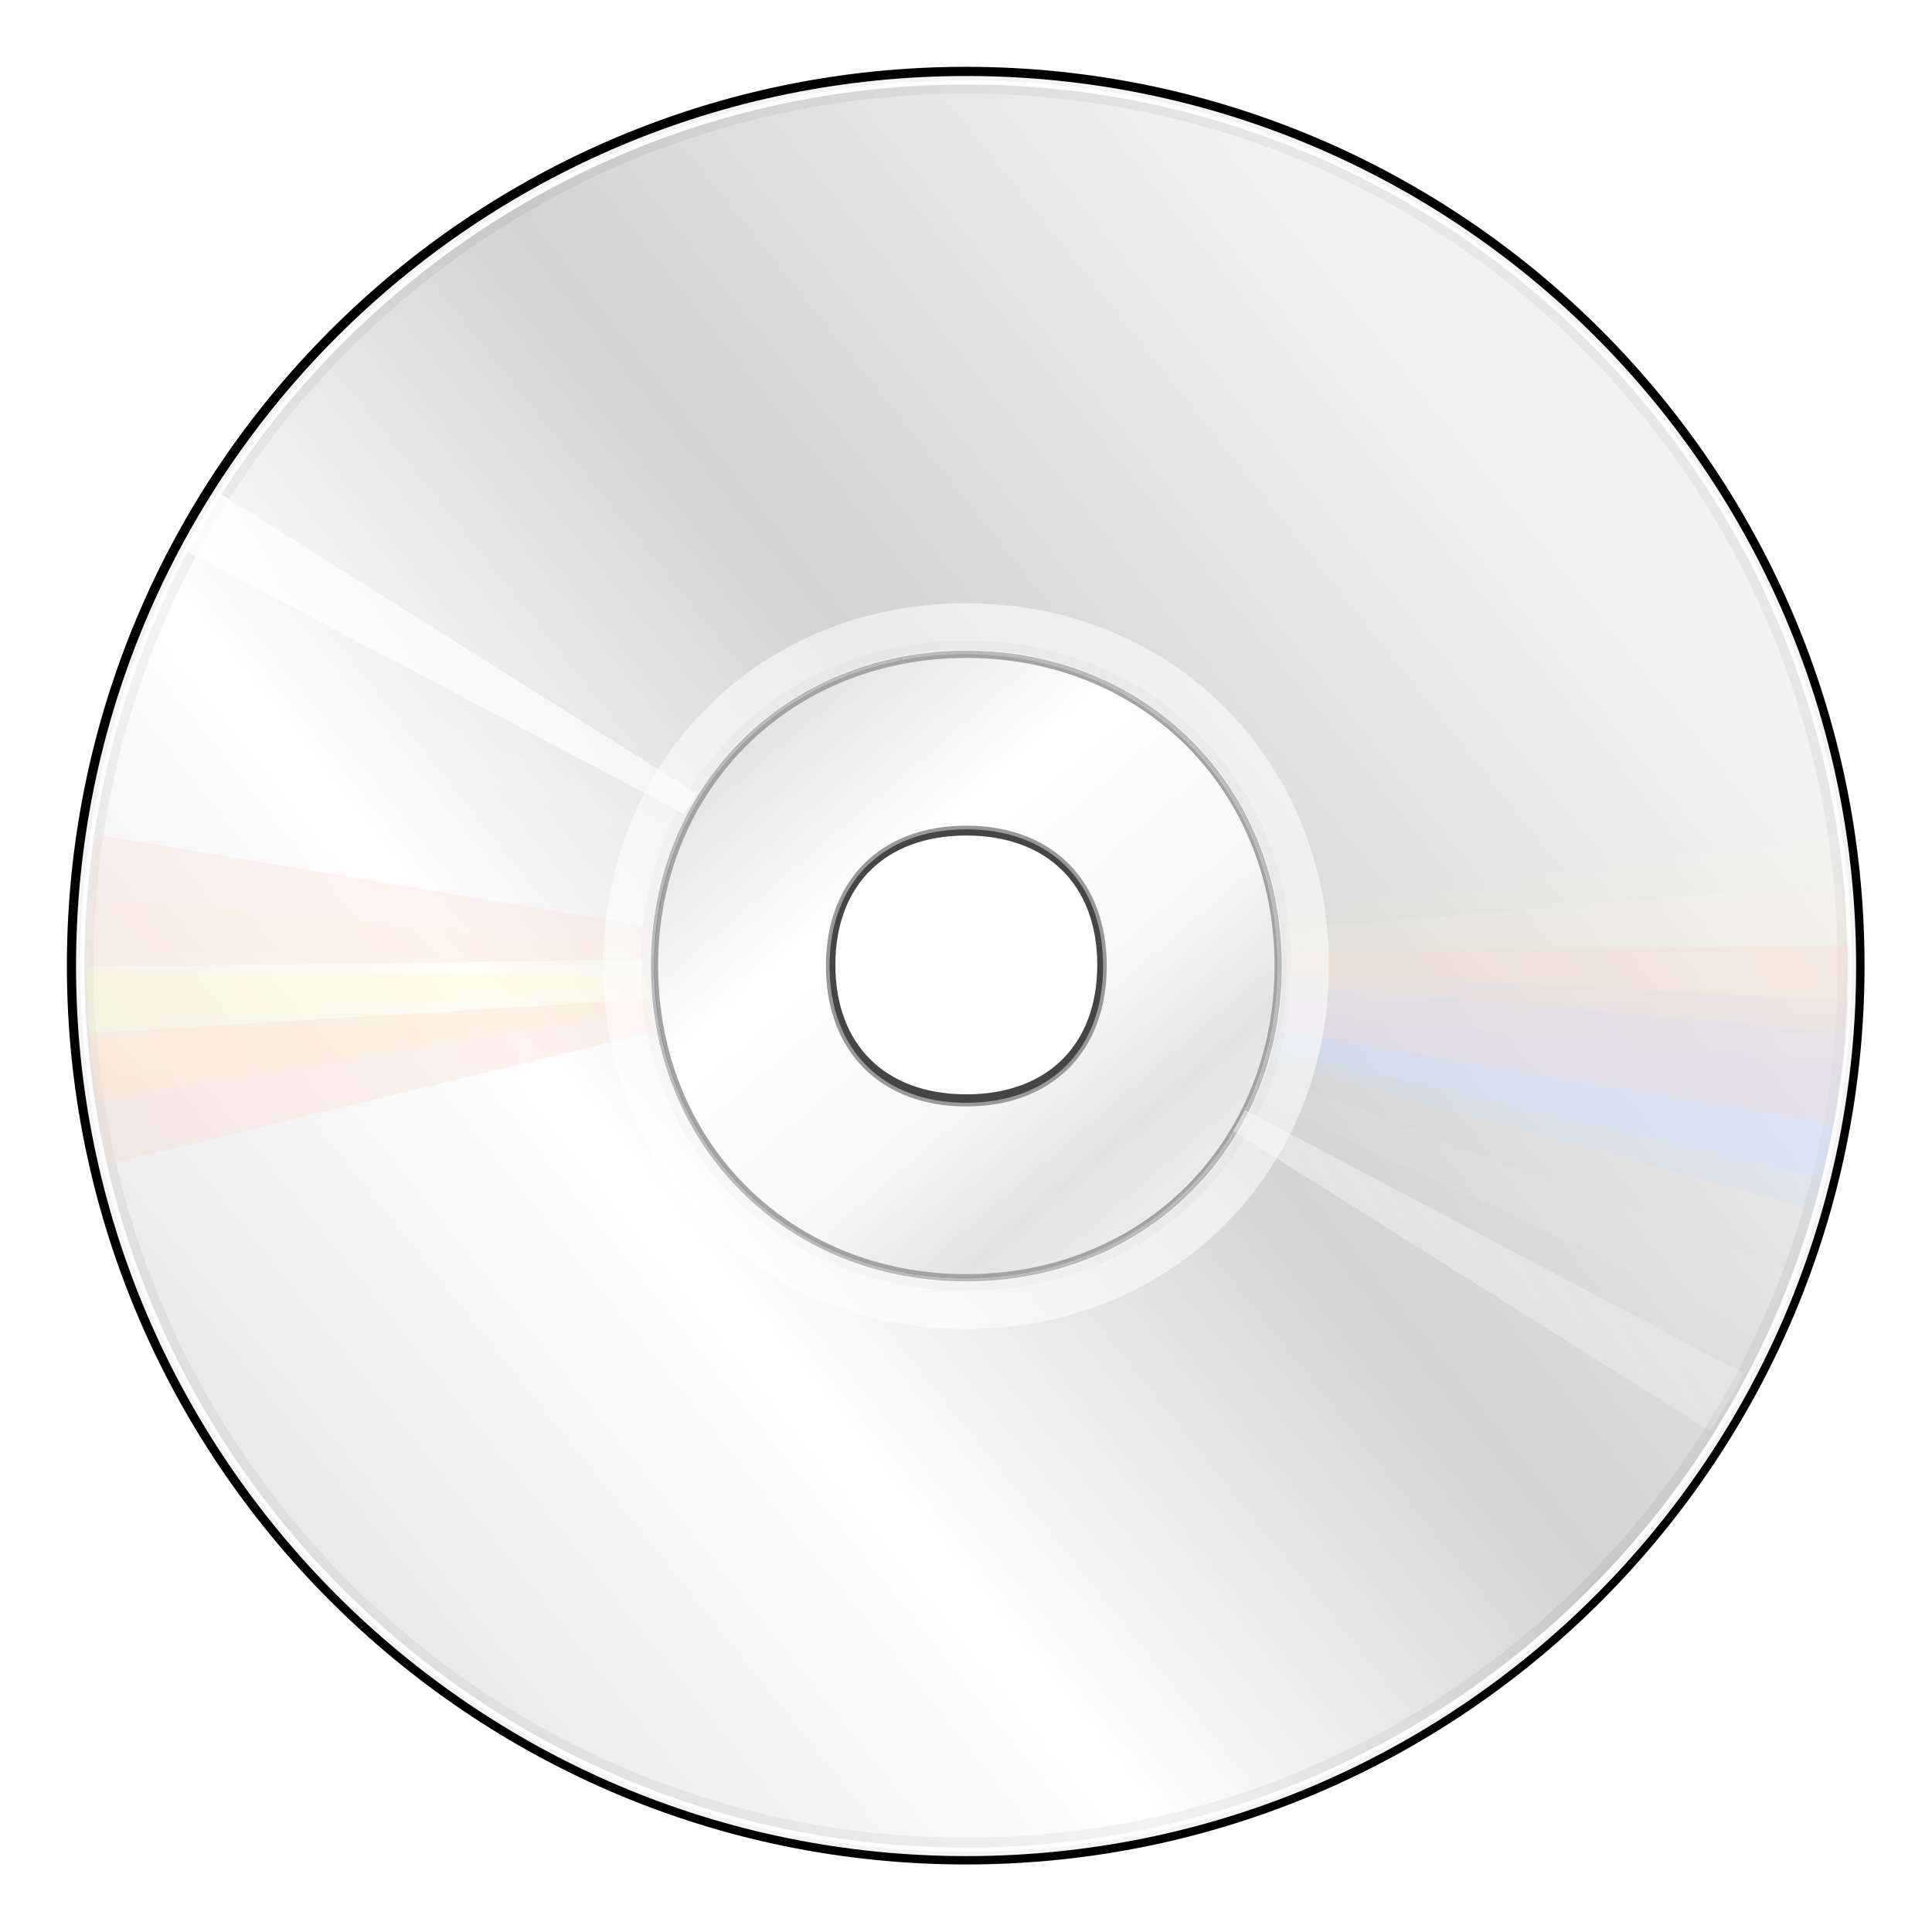<?xml version="1.0" encoding="UTF-8" standalone="no"?>
<!-- Created with Inkscape (http://www.inkscape.org/) -->
<svg
   xmlns:dc="http://purl.org/dc/elements/1.1/"
   xmlns:cc="http://creativecommons.org/ns#"
   xmlns:rdf="http://www.w3.org/1999/02/22-rdf-syntax-ns#"
   xmlns:svg="http://www.w3.org/2000/svg"
   xmlns="http://www.w3.org/2000/svg"
   xmlns:xlink="http://www.w3.org/1999/xlink"
   xmlns:sodipodi="http://sodipodi.sourceforge.net/DTD/sodipodi-0.dtd"
   xmlns:inkscape="http://www.inkscape.org/namespaces/inkscape"
   width="128"
   height="128"
   id="svg13405"
   sodipodi:version="0.32"
   inkscape:version="0.46"
   version="1.0"
   sodipodi:docname="album.svg"
   inkscape:output_extension="org.inkscape.output.svg.inkscape"
   inkscape:export-filename="/home/immanuel/archive/prj/cream/art/creamlooks-icontheme/icons/scalable/devices/gnome-dev-cdrom.png"
   inkscape:export-xdpi="90"
   inkscape:export-ydpi="90">
  <defs
     id="defs13407">
    <linearGradient
       id="linearGradient3251">
      <stop
         style="stop-color:#cbcbcb;stop-opacity:1;"
         offset="0"
         id="stop3253" />
      <stop
         id="stop3255"
         offset="0.27"
         style="stop-color:#ffffff;stop-opacity:1;" />
      <stop
         style="stop-color:#f0f0f0;stop-opacity:1;"
         offset="0.568"
         id="stop3257" />
      <stop
         id="stop3259"
         offset="0.733"
         style="stop-color:#cbcbcb;stop-opacity:1;" />
      <stop
         id="stop3261"
         offset="1"
         style="stop-color:#f0f0f0;stop-opacity:1;" />
    </linearGradient>
    <linearGradient
       inkscape:collect="always"
       id="linearGradient3218">
      <stop
         style="stop-color:#ffffff;stop-opacity:1;"
         offset="0"
         id="stop3220" />
      <stop
         style="stop-color:#ffffff;stop-opacity:0;"
         offset="1"
         id="stop3222" />
    </linearGradient>
    <linearGradient
       id="linearGradient3493">
      <stop
         id="stop3495"
         offset="0"
         style="stop-color:#cbcbcb;stop-opacity:1;" />
      <stop
         style="stop-color:#ffffff;stop-opacity:1;"
         offset="0.464"
         id="stop3499" />
      <stop
         id="stop3214"
         offset="0.529"
         style="stop-color:#f0f0f0;stop-opacity:1;" />
      <stop
         style="stop-color:#cbcbcb;stop-opacity:1;"
         offset="0.7"
         id="stop3241" />
      <stop
         style="stop-color:#f0f0f0;stop-opacity:1;"
         offset="1"
         id="stop3216" />
    </linearGradient>
    <filter
       inkscape:collect="always"
       id="filter3523">
      <feGaussianBlur
         inkscape:collect="always"
         stdDeviation="0.251"
         id="feGaussianBlur3525" />
    </filter>
    <filter
       inkscape:collect="always"
       id="filter3626">
      <feGaussianBlur
         inkscape:collect="always"
         stdDeviation="0.1"
         id="feGaussianBlur3628" />
    </filter>
    <filter
       inkscape:collect="always"
       id="filter3279">
      <feGaussianBlur
         inkscape:collect="always"
         stdDeviation="0.865"
         id="feGaussianBlur3281" />
    </filter>
    <filter
       inkscape:collect="always"
       id="filter3240">
      <feGaussianBlur
         inkscape:collect="always"
         stdDeviation="1.17"
         id="feGaussianBlur3242" />
    </filter>
    <linearGradient
       id="linearGradient3355">
      <stop
         style="stop-color:#efefef;stop-opacity:1;"
         offset="0"
         id="stop3357" />
      <stop
         style="stop-color:#000000;stop-opacity:1;"
         offset="1"
         id="stop3359" />
    </linearGradient>
    <linearGradient
       id="linearGradient3437">
      <stop
         id="stop3439"
         offset="0"
         style="stop-color:#000000;stop-opacity:1;" />
      <stop
         id="stop3441"
         offset="1"
         style="stop-color:#454545;stop-opacity:0;" />
    </linearGradient>
    <linearGradient
       id="linearGradient3311">
      <stop
         id="stop3313"
         offset="0"
         style="stop-color:#ffffff;stop-opacity:1;" />
      <stop
         id="stop3315"
         offset="1"
         style="stop-color:#454545;stop-opacity:1;" />
    </linearGradient>
    <linearGradient
       inkscape:collect="always"
       xlink:href="#linearGradient3493"
       id="linearGradient2652"
       gradientUnits="userSpaceOnUse"
       gradientTransform="matrix(0.702,0,0,0.702,30.595,-1.186)"
       x1="8.516"
       y1="118.967"
       x2="106.689"
       y2="40.322" />
    <linearGradient
       inkscape:collect="always"
       xlink:href="#linearGradient3251"
       id="linearGradient2654"
       gradientUnits="userSpaceOnUse"
       gradientTransform="matrix(0.602,0,0,0.602,41.206,2.206)"
       x1="57.97"
       y1="40.594"
       x2="91.522"
       y2="79.879" />
    <linearGradient
       inkscape:collect="always"
       xlink:href="#linearGradient3218"
       id="linearGradient2656"
       gradientUnits="userSpaceOnUse"
       x1="0.48"
       y1="63.882"
       x2="124.743"
       y2="61.936" />
    <linearGradient
       y2="22.452"
       x2="25.5"
       y1="30.427"
       x1="25.5"
       gradientUnits="userSpaceOnUse"
       id="linearGradient2796"
       xlink:href="#linearGradient3355"
       inkscape:collect="always" />
    <linearGradient
       y2="22.452"
       x2="25.5"
       y1="30.427"
       x1="25.5"
       gradientUnits="userSpaceOnUse"
       id="linearGradient2794"
       xlink:href="#linearGradient3355"
       inkscape:collect="always" />
    <linearGradient
       y2="22.452"
       x2="25.5"
       y1="30.427"
       x1="25.5"
       gradientUnits="userSpaceOnUse"
       id="linearGradient2792"
       xlink:href="#linearGradient3355"
       inkscape:collect="always" />
    <linearGradient
       y2="93.053"
       x2="84.246"
       y1="124.428"
       x1="116.471"
       gradientTransform="translate(-0.511,0.501)"
       gradientUnits="userSpaceOnUse"
       id="linearGradient2790"
       xlink:href="#linearGradient4293"
       inkscape:collect="always" />
    <linearGradient
       y2="116.26"
       x2="102.779"
       y1="104.949"
       x1="95.455"
       gradientTransform="translate(-0.894,0.129)"
       gradientUnits="userSpaceOnUse"
       id="linearGradient2788"
       xlink:href="#linearGradient3311"
       inkscape:collect="always" />
    <linearGradient
       y2="108.606"
       x2="99.273"
       y1="99.197"
       x1="91.078"
       gradientTransform="translate(-0.249,-0.264)"
       gradientUnits="userSpaceOnUse"
       id="linearGradient2786"
       xlink:href="#linearGradient3437"
       inkscape:collect="always" />
    <linearGradient
       y2="22.452"
       x2="25.5"
       y1="30.427"
       x1="25.5"
       gradientUnits="userSpaceOnUse"
       id="linearGradient2784"
       xlink:href="#linearGradient3355"
       inkscape:collect="always" />
    <linearGradient
       y2="261.261"
       x2="-524.037"
       y1="76.192"
       x1="-748.759"
       gradientTransform="translate(695.282,-104.151)"
       gradientUnits="userSpaceOnUse"
       id="linearGradient2782"
       xlink:href="#linearGradient3290"
       inkscape:collect="always" />
    <linearGradient
       y2="7.15"
       x2="31.15"
       y1="116.547"
       x1="80.15"
       gradientTransform="translate(-0.511,0.501)"
       gradientUnits="userSpaceOnUse"
       id="linearGradient2780"
       xlink:href="#linearGradient4261"
       inkscape:collect="always" />
    <linearGradient
       id="linearGradient3290">
      <stop
         style="stop-color:#f0f0f0;stop-opacity:1;"
         offset="0"
         id="stop3292" />
      <stop
         style="stop-color:#454545;stop-opacity:1;"
         offset="1"
         id="stop3294" />
    </linearGradient>
    <linearGradient
       id="linearGradient4293">
      <stop
         id="stop4295"
         offset="0"
         style="stop-color:#ffffff;stop-opacity:1;" />
      <stop
         id="stop4297"
         offset="1"
         style="stop-color:#454545;stop-opacity:1;" />
    </linearGradient>
    <linearGradient
       id="linearGradient4261">
      <stop
         style="stop-color: rgb(255, 255, 255); stop-opacity: 1;"
         offset="0"
         id="stop4263" />
      <stop
         style="stop-color: rgb(245, 245, 245); stop-opacity: 1;"
         offset="1"
         id="stop4265" />
    </linearGradient>
    <filter
       inkscape:collect="always"
       id="filter4325">
      <feGaussianBlur
         inkscape:collect="always"
         stdDeviation="1.56"
         id="feGaussianBlur4327" />
    </filter>
    <filter
       inkscape:collect="always"
       id="filter3270"
       x="-0.171"
       width="1.343"
       y="-0.189"
       height="1.379">
      <feGaussianBlur
         inkscape:collect="always"
         stdDeviation="1.982"
         id="feGaussianBlur3272" />
    </filter>
  </defs>
  <sodipodi:namedview
     id="base"
     pagecolor="#ffffff"
     bordercolor="#666666"
     borderopacity="1.0"
     gridtolerance="10000"
     guidetolerance="10"
     objecttolerance="10"
     inkscape:pageopacity="0.0"
     inkscape:pageshadow="2"
     inkscape:zoom="2.8"
     inkscape:cx="34.015599"
     inkscape:cy="41.390866"
     inkscape:document-units="px"
     inkscape:current-layer="layer1"
     showgrid="false"
     inkscape:showpageshadow="false"
     inkscape:window-width="1440"
     inkscape:window-height="848"
     inkscape:window-x="-8"
     inkscape:window-y="-8"
     inkscape:snap-center="true" />
  <g
     inkscape:label="Layer 1"
     inkscape:groupmode="layer"
     id="layer1">
    <g
       id="g2626"
       inkscape:label="Layer 1" />
    <rect
       style="opacity:0.595;fill:#ffffff;fill-opacity:1;fill-rule:nonzero;stroke:none;stroke-width:0.3;stroke-linejoin:miter;marker:none;marker-start:none;marker-mid:none;marker-end:none;stroke-miterlimit:4;stroke-dasharray:none;stroke-dashoffset:0;stroke-opacity:1;visibility:visible;display:inline;overflow:visible;enable-background:accumulate"
       id="rect3326"
       width="0.287"
       height="0"
       x="297.169"
       y="-5.525"
       rx="0.984"
       ry="0" />
    <g
       transform="matrix(1.607,0,0,1.607,-61.228,-4.407)"
       id="g3431">
      <path
         id="path3283"
         d="M 60.996,6.386 C 27.52,6.386 0.341,33.556 0.341,67.022 C 0.341,100.488 27.52,127.659 60.996,127.659 C 94.472,127.659 121.614,100.488 121.614,67.022 C 121.614,33.556 94.472,6.386 60.996,6.386 z M 60.996,45.681 C 73.193,45.681 82.344,54.829 82.344,67.022 C 82.344,79.216 73.193,88.363 60.996,88.363 C 48.799,88.363 39.649,79.216 39.649,67.022 C 39.649,54.829 48.799,45.681 60.996,45.681 z"
         style="fill:none;fill-opacity:1;fill-rule:nonzero;stroke:#000000;stroke-width:1.838;stroke-linecap:butt;stroke-linejoin:miter;marker:none;marker-start:none;marker-mid:none;marker-end:none;stroke-miterlimit:4;stroke-dasharray:none;stroke-dashoffset:0;stroke-opacity:1;visibility:visible;display:inline;overflow:visible;filter:url(#filter3240);enable-background:accumulate"
         transform="matrix(0.602,0,0,0.602,41.206,2.206)" />
      <path
         id="path2383"
         d="M 77.941,6.052 C 57.78,6.052 41.412,22.415 41.412,42.57 C 41.412,62.725 57.78,79.089 77.941,79.089 C 98.102,79.089 114.448,62.725 114.448,42.57 C 114.448,22.415 98.102,6.052 77.941,6.052 z M 77.941,29.717 C 85.287,29.717 90.797,35.227 90.797,42.57 C 90.797,49.914 85.287,55.423 77.941,55.423 C 70.595,55.423 65.084,49.914 65.084,42.57 C 65.084,35.227 70.595,29.717 77.941,29.717 z"
         style="opacity:0.95;fill:url(#linearGradient2652);fill-opacity:1;fill-rule:nonzero;stroke:#ffffff;stroke-width:0.351;stroke-linecap:butt;stroke-linejoin:miter;marker:none;marker-start:none;marker-mid:none;marker-end:none;stroke-miterlimit:4;stroke-dasharray:none;stroke-dashoffset:0;stroke-opacity:1;visibility:visible;display:inline;overflow:visible;enable-background:accumulate" />
      <path
         transform="matrix(0.611,0,0,0.604,38.715,4.097)"
         sodipodi:nodetypes="csssc"
         style="fill:none;fill-opacity:1;fill-rule:nonzero;stroke:#454545;stroke-width:1.983;stroke-linecap:butt;stroke-linejoin:miter;marker:none;marker-start:none;marker-mid:none;marker-end:none;stroke-miterlimit:4;stroke-dasharray:none;stroke-dashoffset:0;stroke-opacity:1;visibility:visible;display:inline;overflow:visible;filter:url(#filter3279);enable-background:accumulate"
         d="M 64.198,53.797 C 70.204,53.797 74.024,57.617 74.024,63.621 C 74.024,69.626 70.204,73.445 64.198,73.445 C 58.191,73.445 54.371,69.626 54.371,63.621 C 54.371,57.617 58.191,53.797 64.198,53.797 z"
         id="path3450" />
      <path
         id="path3166"
         d="M 77.941,29.717 C 70.595,29.717 65.084,35.227 65.084,42.57 C 65.084,49.914 70.595,55.423 77.941,55.423 C 85.287,55.423 90.797,49.914 90.797,42.57 C 90.797,35.227 85.287,29.717 77.941,29.717 z M 77.941,36.933 C 81.387,36.933 83.579,39.125 83.579,42.57 C 83.579,46.015 81.387,48.207 77.941,48.207 C 74.494,48.207 72.302,46.015 72.302,42.57 C 72.302,39.125 74.494,36.933 77.941,36.933 z"
         style="fill:url(#linearGradient2654);fill-opacity:1;fill-rule:nonzero;stroke:#454545;stroke-width:0.301;stroke-linecap:butt;stroke-linejoin:miter;marker:none;marker-start:none;marker-mid:none;marker-end:none;stroke-miterlimit:4;stroke-dasharray:none;stroke-dashoffset:0;stroke-opacity:1;visibility:visible;display:inline;overflow:visible;enable-background:accumulate" />
      <path
         transform="matrix(0.52,-0.242,0.242,0.52,29.155,24.748)"
         id="path3377"
         d="M 107.976,18.45 C 107.841,18.319 107.693,18.204 107.556,18.074 C 107.903,18.404 108.255,18.73 108.595,19.069 C 108.387,18.862 108.186,18.654 107.976,18.45 z M 109.567,20.085 C 110.022,20.559 110.473,21.033 110.914,21.522 C 110.474,21.033 110.021,20.559 109.567,20.085 z M 111.599,22.295 C 112.005,22.761 112.399,23.232 112.792,23.71 C 112.4,23.233 112.003,22.759 111.599,22.295 z M 113.521,24.616 C 113.938,25.143 114.357,25.666 114.758,26.207 C 114.358,25.667 113.936,25.141 113.521,24.616 z M 101.613,13.056 C 101.223,12.767 100.817,12.497 100.42,12.216 C 100.818,12.498 101.222,12.765 101.613,13.056 z M 117.232,29.832 C 117.528,30.297 117.831,30.772 118.115,31.246 C 117.828,30.767 117.531,30.302 117.232,29.832 z M 97.018,9.962 C 96.338,9.544 95.658,9.138 94.963,8.746 C 95.658,9.139 96.338,9.543 97.018,9.962 z M 94.278,8.37 C 93.588,7.991 92.905,7.618 92.201,7.265 C 92.902,7.616 93.591,7.993 94.278,8.37 z M 91.848,7.088 C 91.112,6.725 90.366,6.383 89.616,6.049 C 90.363,6.383 91.115,6.726 91.848,7.088 z M 77.066,1.936 C 76.48,1.809 75.889,1.691 75.299,1.582 C 75.89,1.691 76.479,1.809 77.066,1.936 z M 126.749,56.594 C 126.83,57.29 126.912,57.976 126.97,58.671 C 126.913,57.978 126.83,57.287 126.749,56.594 z M 61.908,0.562 C 61.24,0.582 60.567,0.586 59.897,0.628 C 60.569,0.586 61.239,0.582 61.908,0.562 z M 127.145,66.184 C 127.125,66.721 127.067,67.262 127.034,67.797 C 127.068,67.26 127.124,66.723 127.145,66.184 z M 55.323,1.091 C 54.63,1.185 53.939,1.282 53.246,1.399 C 53.933,1.283 54.636,1.184 55.323,1.091 z M 52.516,1.554 C 51.779,1.688 51.043,1.834 50.307,1.995 C 51.043,1.834 51.78,1.688 52.516,1.554 z M 126.104,75.354 C 125.994,75.945 125.876,76.535 125.75,77.122 C 125.876,76.536 125.994,75.944 126.104,75.354 z M 123.781,84.214 C 123.538,84.928 123.298,85.632 123.03,86.336 C 123.296,85.636 123.54,84.923 123.781,84.214 z M 122.919,86.579 C 122.659,87.252 122.383,87.926 122.101,88.589 C 122.384,87.922 122.659,87.255 122.919,86.579 z M 79.353,47.058 C 78.935,46.662 78.496,46.291 78.05,45.931 C 80.021,47.534 81.742,49.51 83.131,51.81 C 82.063,50.033 80.8,48.429 79.353,47.058 z M 83.131,51.81 C 83.527,52.467 83.895,53.134 84.235,53.843 C 83.9,53.136 83.525,52.466 83.131,51.81 z M 78.05,45.931 C 77.202,45.246 76.313,44.643 75.377,44.096 C 76.305,44.645 77.205,45.244 78.05,45.931 z M 84.721,54.948 C 84.876,55.316 85.023,55.673 85.163,56.053 C 85.027,55.675 84.873,55.314 84.721,54.948 z M 29.644,10.542 C 28.289,11.411 26.962,12.298 25.688,13.259 L 50.23,45.593 C 50.693,45.261 51.173,44.946 51.666,44.643 L 29.644,10.542 z M 51.666,44.643 C 52.454,44.16 53.299,43.74 54.164,43.34 C 53.296,43.736 52.46,44.161 51.666,44.643 z M 77.798,81.883 C 77.338,82.226 76.875,82.585 76.384,82.899 L 98.384,116.934 C 99.728,116.059 101.055,115.161 102.318,114.195 L 77.798,81.883 z M 76.384,82.899 C 75.438,83.503 74.437,84.052 73.378,84.534 C 74.441,84.056 75.431,83.503 76.384,82.899 z M 95.378,118.789 C 94.582,119.246 93.768,119.691 92.947,120.115 C 93.769,119.69 94.582,119.246 95.378,118.789 z M 43.439,73.942 C 43.774,74.649 44.149,75.319 44.543,75.975 C 44.152,75.326 43.775,74.642 43.439,73.942 z M 44.543,75.975 C 45.531,77.619 46.675,79.098 47.989,80.395 C 46.687,79.102 45.535,77.618 44.543,75.975 z M 6.347,37.229 C 6.22,37.504 6.116,37.793 5.993,38.069 C 6.115,37.796 6.243,37.523 6.369,37.252 L 6.347,37.229 z M 52.099,83.578 C 51.238,83.058 50.412,82.495 49.624,81.854 C 50.41,82.488 51.237,83.063 52.099,83.578 z M 5.617,38.931 C 5.325,39.614 5.024,40.292 4.755,40.986 C 5.023,40.294 5.325,39.612 5.617,38.931 z M 4.534,41.648 C 4.291,42.296 4.048,42.937 3.826,43.593 C 4.048,42.939 4.291,42.294 4.534,41.648 z M 80.307,125.017 C 79.647,125.195 79,125.369 78.34,125.525 C 79,125.369 79.648,125.195 80.307,125.017 z M 77.544,125.701 C 76.845,125.857 76.144,125.99 75.445,126.121 C 76.145,125.989 76.845,125.857 77.544,125.701 z M 1.836,50.84 C 1.723,51.376 1.647,51.914 1.548,52.453 C 1.647,51.918 1.724,51.372 1.836,50.84 z M 70.893,126.827 C 70.16,126.91 69.436,126.968 68.705,127.025 C 69.433,126.969 70.164,126.909 70.893,126.827 z M 68.285,127.047 C 67.398,127.111 66.496,127.176 65.611,127.201 C 66.5,127.176 67.394,127.11 68.285,127.047 z M 0.507,62.419 C 0.489,63.217 0.473,64.026 0.484,64.827 C 0.472,64.02 0.489,63.222 0.507,62.419 z M 61.722,127.156 C 61.119,127.136 60.511,127.104 59.91,127.067 C 60.515,127.105 61.115,127.136 61.722,127.156 z M 0.682,69.004 C 0.755,69.895 0.858,70.785 0.969,71.677 C 0.858,70.787 0.755,69.892 0.682,69.004 z M 0.969,71.677 C 1.087,72.626 1.226,73.58 1.388,74.528 C 1.225,73.577 1.087,72.627 0.969,71.677 z M 55.381,126.646 C 54.763,126.563 54.16,126.46 53.547,126.359 C 54.158,126.46 54.766,126.563 55.381,126.646 z M 1.52,75.191 C 1.655,75.929 1.8,76.664 1.962,77.401 C 1.801,76.664 1.655,75.928 1.52,75.191 z M 43.957,124.014 C 43.058,123.716 42.167,123.4 41.284,123.063 C 42.164,123.398 43.062,123.718 43.957,124.014 z M 3.927,84.45 C 4.071,84.87 4.193,85.292 4.346,85.71 C 4.48,86.075 4.626,86.432 4.766,86.793 C 4.47,86.026 4.195,85.234 3.927,84.45 z M 41.107,122.975 C 40.433,122.715 39.76,122.438 39.096,122.157 C 39.764,122.44 40.43,122.714 41.107,122.975 z M 35.163,120.344 C 34.609,120.062 34.052,119.779 33.506,119.481 C 34.051,119.778 34.61,120.063 35.163,120.344 z M 32.512,118.929 C 31.931,118.598 31.359,118.26 30.789,117.912 C 31.36,118.26 31.93,118.599 32.512,118.929 z M 9.448,96.34 C 9.767,96.874 10.087,97.409 10.42,97.931 C 10.086,97.407 9.768,96.876 9.448,96.34 z M 27.254,115.569 C 26.81,115.255 26.364,114.921 25.928,114.596 C 26.367,114.923 26.807,115.253 27.254,115.569 z M 12.916,101.578 C 13.312,102.112 13.72,102.627 14.131,103.147 C 13.721,102.629 13.311,102.11 12.916,101.578 z M 14.86,104.053 C 15.251,104.53 15.649,105.004 16.053,105.468 C 15.647,105.003 15.253,104.531 14.86,104.053 z M 16.738,106.241 C 17.178,106.73 17.631,107.204 18.085,107.678 C 17.631,107.204 17.178,106.73 16.738,106.241 z M 20.096,109.689 C 19.757,109.366 19.412,109.047 19.079,108.717 C 19.413,109.049 19.755,109.365 20.096,109.689 z"
         style="fill:url(#linearGradient2656);fill-opacity:1;fill-rule:nonzero;stroke:none;stroke-width:0.612;stroke-linecap:butt;stroke-linejoin:miter;marker:none;marker-start:none;marker-mid:none;marker-end:none;stroke-miterlimit:4;stroke-dasharray:none;stroke-dashoffset:0;stroke-opacity:1;visibility:visible;display:inline;overflow:visible;filter:url(#filter3523);enable-background:accumulate" />
      <path
         style="opacity:0.35;fill:#fff8c6;fill-opacity:1;fill-rule:nonzero;stroke:none;stroke-width:0.583;stroke-linecap:butt;stroke-linejoin:miter;marker:none;marker-start:none;marker-mid:none;marker-end:none;stroke-miterlimit:4;stroke-dasharray:none;stroke-dashoffset:0;stroke-opacity:1;visibility:visible;display:inline;overflow:visible;filter:url(#filter3626);enable-background:accumulate"
         d="M 121.155,61.348 L 82.885,64.561 C 83.055,66.38 82.995,68.213 82.679,70.034 L 120.966,73.627 C 121.443,69.549 121.507,65.424 121.155,61.348 z M 39.23,65.965 L 0.966,62.392 C 0.759,65.412 0.771,68.423 1.016,71.435 L 39.286,68.222 C 39.23,67.471 39.203,66.719 39.23,65.965 z"
         id="path3579"
         transform="matrix(0.602,0,0,0.602,41.206,2.206)" />
      <path
         id="path3585"
         d="M 114.305,43.993 L 91.206,42.809 C 91.161,43.908 90.976,44.997 90.64,46.058 L 113.198,51.305 C 113.813,48.91 114.185,46.453 114.305,43.993 z"
         style="opacity:0.26;fill:#c6ddff;fill-opacity:1;fill-rule:nonzero;stroke:none;stroke-width:0.583;stroke-linecap:butt;stroke-linejoin:miter;marker:none;marker-start:none;marker-mid:none;marker-end:none;stroke-miterlimit:4;stroke-dasharray:none;stroke-dashoffset:0;stroke-opacity:1;visibility:visible;display:inline;overflow:visible;enable-background:accumulate"
         sodipodi:nodetypes="ccccc" />
      <path
         style="opacity:0.25;fill:#c6ddff;fill-opacity:1;fill-rule:nonzero;stroke:none;stroke-width:0.583;stroke-linecap:butt;stroke-linejoin:miter;marker:none;marker-start:none;marker-mid:none;marker-end:none;stroke-miterlimit:4;stroke-dasharray:none;stroke-dashoffset:0;stroke-opacity:1;visibility:visible;display:inline;overflow:visible;enable-background:accumulate"
         d="M 114.223,45.345 L 91.185,43.291 C 91.098,44.388 90.873,45.469 90.497,46.517 L 112.84,52.611 C 113.545,50.24 114.01,47.8 114.223,45.345 z"
         id="path3587"
         sodipodi:nodetypes="ccccc" />
      <path
         id="path3589"
         d="M 114.35,41.71 L 91.223,41.991 C 91.247,43.09 91.132,44.189 90.863,45.269 L 113.708,49.078 C 114.17,46.649 114.386,44.174 114.35,41.71 z M 64.938,40.952 L 42.107,37.156 C 41.853,38.961 41.73,40.771 41.747,42.59 L 64.875,42.31 C 64.874,41.856 64.89,41.404 64.938,40.952 z"
         style="opacity:0.26;fill:#ffd0c6;fill-opacity:1;fill-rule:nonzero;stroke:none;stroke-width:0.583;stroke-linecap:butt;stroke-linejoin:miter;marker:none;marker-start:none;marker-mid:none;marker-end:none;stroke-miterlimit:4;stroke-dasharray:none;stroke-dashoffset:0;stroke-opacity:1;visibility:visible;display:inline;overflow:visible;enable-background:accumulate" />
      <path
         id="path3618"
         d="M 64.801,42.999 L 41.658,42.714 C 41.681,44.537 41.834,46.344 42.128,48.14 L 64.945,44.351 C 64.875,43.903 64.822,43.454 64.801,42.999 z"
         style="opacity:0.26;fill:#fff8c6;fill-opacity:1;fill-rule:nonzero;stroke:none;stroke-width:0.583;stroke-linecap:butt;stroke-linejoin:miter;marker:none;marker-start:none;marker-mid:none;marker-end:none;stroke-miterlimit:4;stroke-dasharray:none;stroke-dashoffset:0;stroke-opacity:1;visibility:visible;display:inline;overflow:visible;enable-background:accumulate"
         sodipodi:nodetypes="ccccc"
         inkscape:transform-center-x="40.067594"
         inkscape:transform-center-y="4.4119408" />
      <path
         style="opacity:0.3;fill:#ffd0c6;fill-opacity:1;fill-rule:nonzero;stroke:none;stroke-width:0.583;stroke-linecap:butt;stroke-linejoin:miter;marker:none;marker-start:none;marker-mid:none;marker-end:none;stroke-miterlimit:4;stroke-dasharray:none;stroke-dashoffset:0;stroke-opacity:1;visibility:visible;display:inline;overflow:visible;enable-background:accumulate"
         d="M 64.847,43.933 L 41.746,45.348 C 41.903,47.165 42.188,48.956 42.613,50.725 L 65.09,45.271 C 64.987,44.829 64.901,44.385 64.847,43.933 z"
         id="path3620"
         sodipodi:nodetypes="ccccc" />
      <path
         id="path3634"
         d="M 121.155,61.348 L 82.885,64.561 C 83.055,66.38 82.995,68.213 82.679,70.034 L 120.966,73.627 C 121.443,69.549 121.507,65.424 121.155,61.348 z M 39.23,65.965 L 0.966,62.392 C 0.759,65.412 0.771,68.423 1.016,71.435 L 39.286,68.222 C 39.23,67.471 39.203,66.719 39.23,65.965 z"
         style="opacity:0.2;fill:#fff8c6;fill-opacity:1;fill-rule:nonzero;stroke:none;stroke-width:0.583;stroke-linecap:butt;stroke-linejoin:miter;marker:none;marker-start:none;marker-mid:none;marker-end:none;stroke-miterlimit:4;stroke-dasharray:none;stroke-dashoffset:0;stroke-opacity:1;visibility:visible;display:inline;overflow:visible;filter:url(#filter3626);enable-background:accumulate"
         transform="matrix(0.601,-3.2565064e-2,3.2565064e-2,0.601,39.006,4.257)" />
      <path
         style="opacity:0.2;fill:#ffffff;fill-opacity:1;fill-rule:nonzero;stroke:none;stroke-width:0.612;stroke-linecap:butt;stroke-linejoin:miter;marker:none;marker-start:none;marker-mid:none;marker-end:none;stroke-miterlimit:4;stroke-dasharray:none;stroke-dashoffset:0;stroke-opacity:1;visibility:visible;display:inline;overflow:visible;filter:url(#filter3523);enable-background:accumulate"
         d="M 107.976,18.45 C 107.841,18.319 107.693,18.204 107.556,18.074 C 107.903,18.404 108.255,18.73 108.595,19.069 C 108.387,18.862 108.186,18.654 107.976,18.45 z M 109.567,20.085 C 110.022,20.559 110.473,21.033 110.914,21.522 C 110.474,21.033 110.021,20.559 109.567,20.085 z M 111.599,22.295 C 112.005,22.761 112.399,23.232 112.792,23.71 C 112.4,23.233 112.003,22.759 111.599,22.295 z M 113.521,24.616 C 113.938,25.143 114.357,25.666 114.758,26.207 C 114.358,25.667 113.936,25.141 113.521,24.616 z M 101.613,13.056 C 101.223,12.767 100.817,12.497 100.42,12.216 C 100.818,12.498 101.222,12.765 101.613,13.056 z M 117.232,29.832 C 117.528,30.297 117.831,30.772 118.115,31.246 C 117.828,30.767 117.531,30.302 117.232,29.832 z M 97.018,9.962 C 96.338,9.544 95.658,9.138 94.963,8.746 C 95.658,9.139 96.338,9.543 97.018,9.962 z M 94.278,8.37 C 93.588,7.991 92.905,7.618 92.201,7.265 C 92.902,7.616 93.591,7.993 94.278,8.37 z M 91.848,7.088 C 91.112,6.725 90.366,6.383 89.616,6.049 C 90.363,6.383 91.115,6.726 91.848,7.088 z M 77.066,1.936 C 76.48,1.809 75.889,1.691 75.299,1.582 C 75.89,1.691 76.479,1.809 77.066,1.936 z M 126.749,56.594 C 126.83,57.29 126.912,57.976 126.97,58.671 C 126.913,57.978 126.83,57.287 126.749,56.594 z M 61.908,0.562 C 61.24,0.582 60.567,0.586 59.897,0.628 C 60.569,0.586 61.239,0.582 61.908,0.562 z M 127.145,66.184 C 127.125,66.721 127.067,67.262 127.034,67.797 C 127.068,67.26 127.124,66.723 127.145,66.184 z M 55.323,1.091 C 54.63,1.185 53.939,1.282 53.246,1.399 C 53.933,1.283 54.636,1.184 55.323,1.091 z M 52.516,1.554 C 51.779,1.688 51.043,1.834 50.307,1.995 C 51.043,1.834 51.78,1.688 52.516,1.554 z M 126.104,75.354 C 125.994,75.945 125.876,76.535 125.75,77.122 C 125.876,76.536 125.994,75.944 126.104,75.354 z M 123.781,84.214 C 123.538,84.928 123.298,85.632 123.03,86.336 C 123.296,85.636 123.54,84.923 123.781,84.214 z M 122.919,86.579 C 122.659,87.252 122.383,87.926 122.101,88.589 C 122.384,87.922 122.659,87.255 122.919,86.579 z M 79.353,47.058 C 78.935,46.662 78.496,46.291 78.05,45.931 C 80.021,47.534 81.742,49.51 83.131,51.81 C 82.063,50.033 80.8,48.429 79.353,47.058 z M 83.131,51.81 C 83.527,52.467 83.895,53.134 84.235,53.843 C 83.9,53.136 83.525,52.466 83.131,51.81 z M 78.05,45.931 C 77.202,45.246 76.313,44.643 75.377,44.096 C 76.305,44.645 77.205,45.244 78.05,45.931 z M 84.721,54.948 C 84.876,55.316 85.023,55.673 85.163,56.053 C 85.027,55.675 84.873,55.314 84.721,54.948 z M 29.644,10.542 C 28.289,11.411 26.962,12.298 25.688,13.259 L 50.23,45.593 C 50.693,45.261 51.173,44.946 51.666,44.643 L 29.644,10.542 z M 51.666,44.643 C 52.454,44.16 53.299,43.74 54.164,43.34 C 53.296,43.736 52.46,44.161 51.666,44.643 z M 77.798,81.883 C 77.338,82.226 76.875,82.585 76.384,82.899 L 98.384,116.934 C 99.728,116.059 101.055,115.161 102.318,114.195 L 77.798,81.883 z M 76.384,82.899 C 75.438,83.503 74.437,84.052 73.378,84.534 C 74.441,84.056 75.431,83.503 76.384,82.899 z M 95.378,118.789 C 94.582,119.246 93.768,119.691 92.947,120.115 C 93.769,119.69 94.582,119.246 95.378,118.789 z M 43.439,73.942 C 43.774,74.649 44.149,75.319 44.543,75.975 C 44.152,75.326 43.775,74.642 43.439,73.942 z M 44.543,75.975 C 45.531,77.619 46.675,79.098 47.989,80.395 C 46.687,79.102 45.535,77.618 44.543,75.975 z M 6.347,37.229 C 6.22,37.504 6.116,37.793 5.993,38.069 C 6.115,37.796 6.243,37.523 6.369,37.252 L 6.347,37.229 z M 52.099,83.578 C 51.238,83.058 50.412,82.495 49.624,81.854 C 50.41,82.488 51.237,83.063 52.099,83.578 z M 5.617,38.931 C 5.325,39.614 5.024,40.292 4.755,40.986 C 5.023,40.294 5.325,39.612 5.617,38.931 z M 4.534,41.648 C 4.291,42.296 4.048,42.937 3.826,43.593 C 4.048,42.939 4.291,42.294 4.534,41.648 z M 80.307,125.017 C 79.647,125.195 79,125.369 78.34,125.525 C 79,125.369 79.648,125.195 80.307,125.017 z M 77.544,125.701 C 76.845,125.857 76.144,125.99 75.445,126.121 C 76.145,125.989 76.845,125.857 77.544,125.701 z M 1.836,50.84 C 1.723,51.376 1.647,51.914 1.548,52.453 C 1.647,51.918 1.724,51.372 1.836,50.84 z M 70.893,126.827 C 70.16,126.91 69.436,126.968 68.705,127.025 C 69.433,126.969 70.164,126.909 70.893,126.827 z M 68.285,127.047 C 67.398,127.111 66.496,127.176 65.611,127.201 C 66.5,127.176 67.394,127.11 68.285,127.047 z M 0.507,62.419 C 0.489,63.217 0.473,64.026 0.484,64.827 C 0.472,64.02 0.489,63.222 0.507,62.419 z M 61.722,127.156 C 61.119,127.136 60.511,127.104 59.91,127.067 C 60.515,127.105 61.115,127.136 61.722,127.156 z M 0.682,69.004 C 0.755,69.895 0.858,70.785 0.969,71.677 C 0.858,70.787 0.755,69.892 0.682,69.004 z M 0.969,71.677 C 1.087,72.626 1.226,73.58 1.388,74.528 C 1.225,73.577 1.087,72.627 0.969,71.677 z M 55.381,126.646 C 54.763,126.563 54.16,126.46 53.547,126.359 C 54.158,126.46 54.766,126.563 55.381,126.646 z M 1.52,75.191 C 1.655,75.929 1.8,76.664 1.962,77.401 C 1.801,76.664 1.655,75.928 1.52,75.191 z M 43.957,124.014 C 43.058,123.716 42.167,123.4 41.284,123.063 C 42.164,123.398 43.062,123.718 43.957,124.014 z M 3.927,84.45 C 4.071,84.87 4.193,85.292 4.346,85.71 C 4.48,86.075 4.626,86.432 4.766,86.793 C 4.47,86.026 4.195,85.234 3.927,84.45 z M 41.107,122.975 C 40.433,122.715 39.76,122.438 39.096,122.157 C 39.764,122.44 40.43,122.714 41.107,122.975 z M 35.163,120.344 C 34.609,120.062 34.052,119.779 33.506,119.481 C 34.051,119.778 34.61,120.063 35.163,120.344 z M 32.512,118.929 C 31.931,118.598 31.359,118.26 30.789,117.912 C 31.36,118.26 31.93,118.599 32.512,118.929 z M 9.448,96.34 C 9.767,96.874 10.087,97.409 10.42,97.931 C 10.086,97.407 9.768,96.876 9.448,96.34 z M 27.254,115.569 C 26.81,115.255 26.364,114.921 25.928,114.596 C 26.367,114.923 26.807,115.253 27.254,115.569 z M 12.916,101.578 C 13.312,102.112 13.72,102.627 14.131,103.147 C 13.721,102.629 13.311,102.11 12.916,101.578 z M 14.86,104.053 C 15.251,104.53 15.649,105.004 16.053,105.468 C 15.647,105.003 15.253,104.531 14.86,104.053 z M 16.738,106.241 C 17.178,106.73 17.631,107.204 18.085,107.678 C 17.631,107.204 17.178,106.73 16.738,106.241 z M 20.096,109.689 C 19.757,109.366 19.412,109.047 19.079,108.717 C 19.413,109.049 19.755,109.365 20.096,109.689 z"
         id="path3636"
         transform="matrix(0.485,-0.306,0.306,0.485,27.297,31.052)" />
      <path
         transform="matrix(0.702,0,0,0.702,23.149,-4.022)"
         d="M 78.031,46.562 C 66.757,46.562 58.219,55.101 58.219,66.375 C 58.219,77.649 66.757,86.188 78.031,86.188 C 89.305,86.188 97.844,77.649 97.844,66.375 C 97.844,55.101 89.305,46.562 78.031,46.562 z"
         id="path2387"
         style="opacity:0.65;fill:none;fill-opacity:1;fill-rule:nonzero;stroke:#ffffff;stroke-width:3;stroke-linecap:butt;stroke-linejoin:miter;marker:none;marker-start:none;marker-mid:none;marker-end:none;stroke-miterlimit:4;stroke-dasharray:none;stroke-dashoffset:0;stroke-opacity:0.843;visibility:visible;display:inline;overflow:visible;enable-background:accumulate"
         inkscape:original="M 78.03125 14.34375 C 49.314633 14.34375 26 37.658383 26 66.375 C 26 95.091617 49.314633 118.40625 78.03125 118.40625 C 106.74787 118.40625 130.0625 95.091617 130.0625 66.375 C 130.0625 37.658383 106.74787 14.34375 78.03125 14.34375 z "
         inkscape:radius="-32.226273"
         sodipodi:type="inkscape:offset" />
      <path
         style="opacity:0.45;fill:#ffffff;fill-opacity:1;fill-rule:nonzero;stroke:none;stroke-width:0.5;stroke-linecap:butt;stroke-linejoin:miter;marker:none;marker-start:none;marker-mid:none;marker-end:none;stroke-miterlimit:4;stroke-dasharray:none;stroke-dashoffset:0;stroke-opacity:1;visibility:visible;display:inline;overflow:visible;enable-background:accumulate"
         d="M 77.941,29.717 C 70.595,29.717 65.084,35.227 65.084,42.57 C 65.084,49.914 70.595,55.423 77.941,55.423 C 85.287,55.423 90.797,49.914 90.797,42.57 C 90.797,35.227 85.287,29.717 77.941,29.717 z M 77.941,36.933 C 81.387,36.933 83.579,39.125 83.579,42.57 C 83.579,46.015 81.387,48.207 77.941,48.207 C 74.494,48.207 72.302,46.015 72.302,42.57 C 72.302,39.125 74.494,36.933 77.941,36.933 z"
         id="path3263" />
      <path
         style="opacity:0.1;fill:#ffffff;fill-opacity:1;fill-rule:nonzero;stroke:#ffffff;stroke-width:0.351;stroke-linecap:butt;stroke-linejoin:miter;marker:none;marker-start:none;marker-mid:none;marker-end:none;stroke-miterlimit:4;stroke-dasharray:none;stroke-dashoffset:0;stroke-opacity:1;visibility:visible;display:inline;overflow:visible;enable-background:accumulate"
         d="M 77.941,6.052 C 57.78,6.052 41.412,22.415 41.412,42.57 C 41.412,62.725 57.78,79.089 77.941,79.089 C 98.102,79.089 114.448,62.725 114.448,42.57 C 114.448,22.415 98.102,6.052 77.941,6.052 z M 77.941,29.717 C 85.287,29.717 90.797,35.227 90.797,42.57 C 90.797,49.914 85.287,55.423 77.941,55.423 C 70.595,55.423 65.084,49.914 65.084,42.57 C 65.084,35.227 70.595,29.717 77.941,29.717 z"
         id="path3265" />
    </g>
  </g>
</svg>
